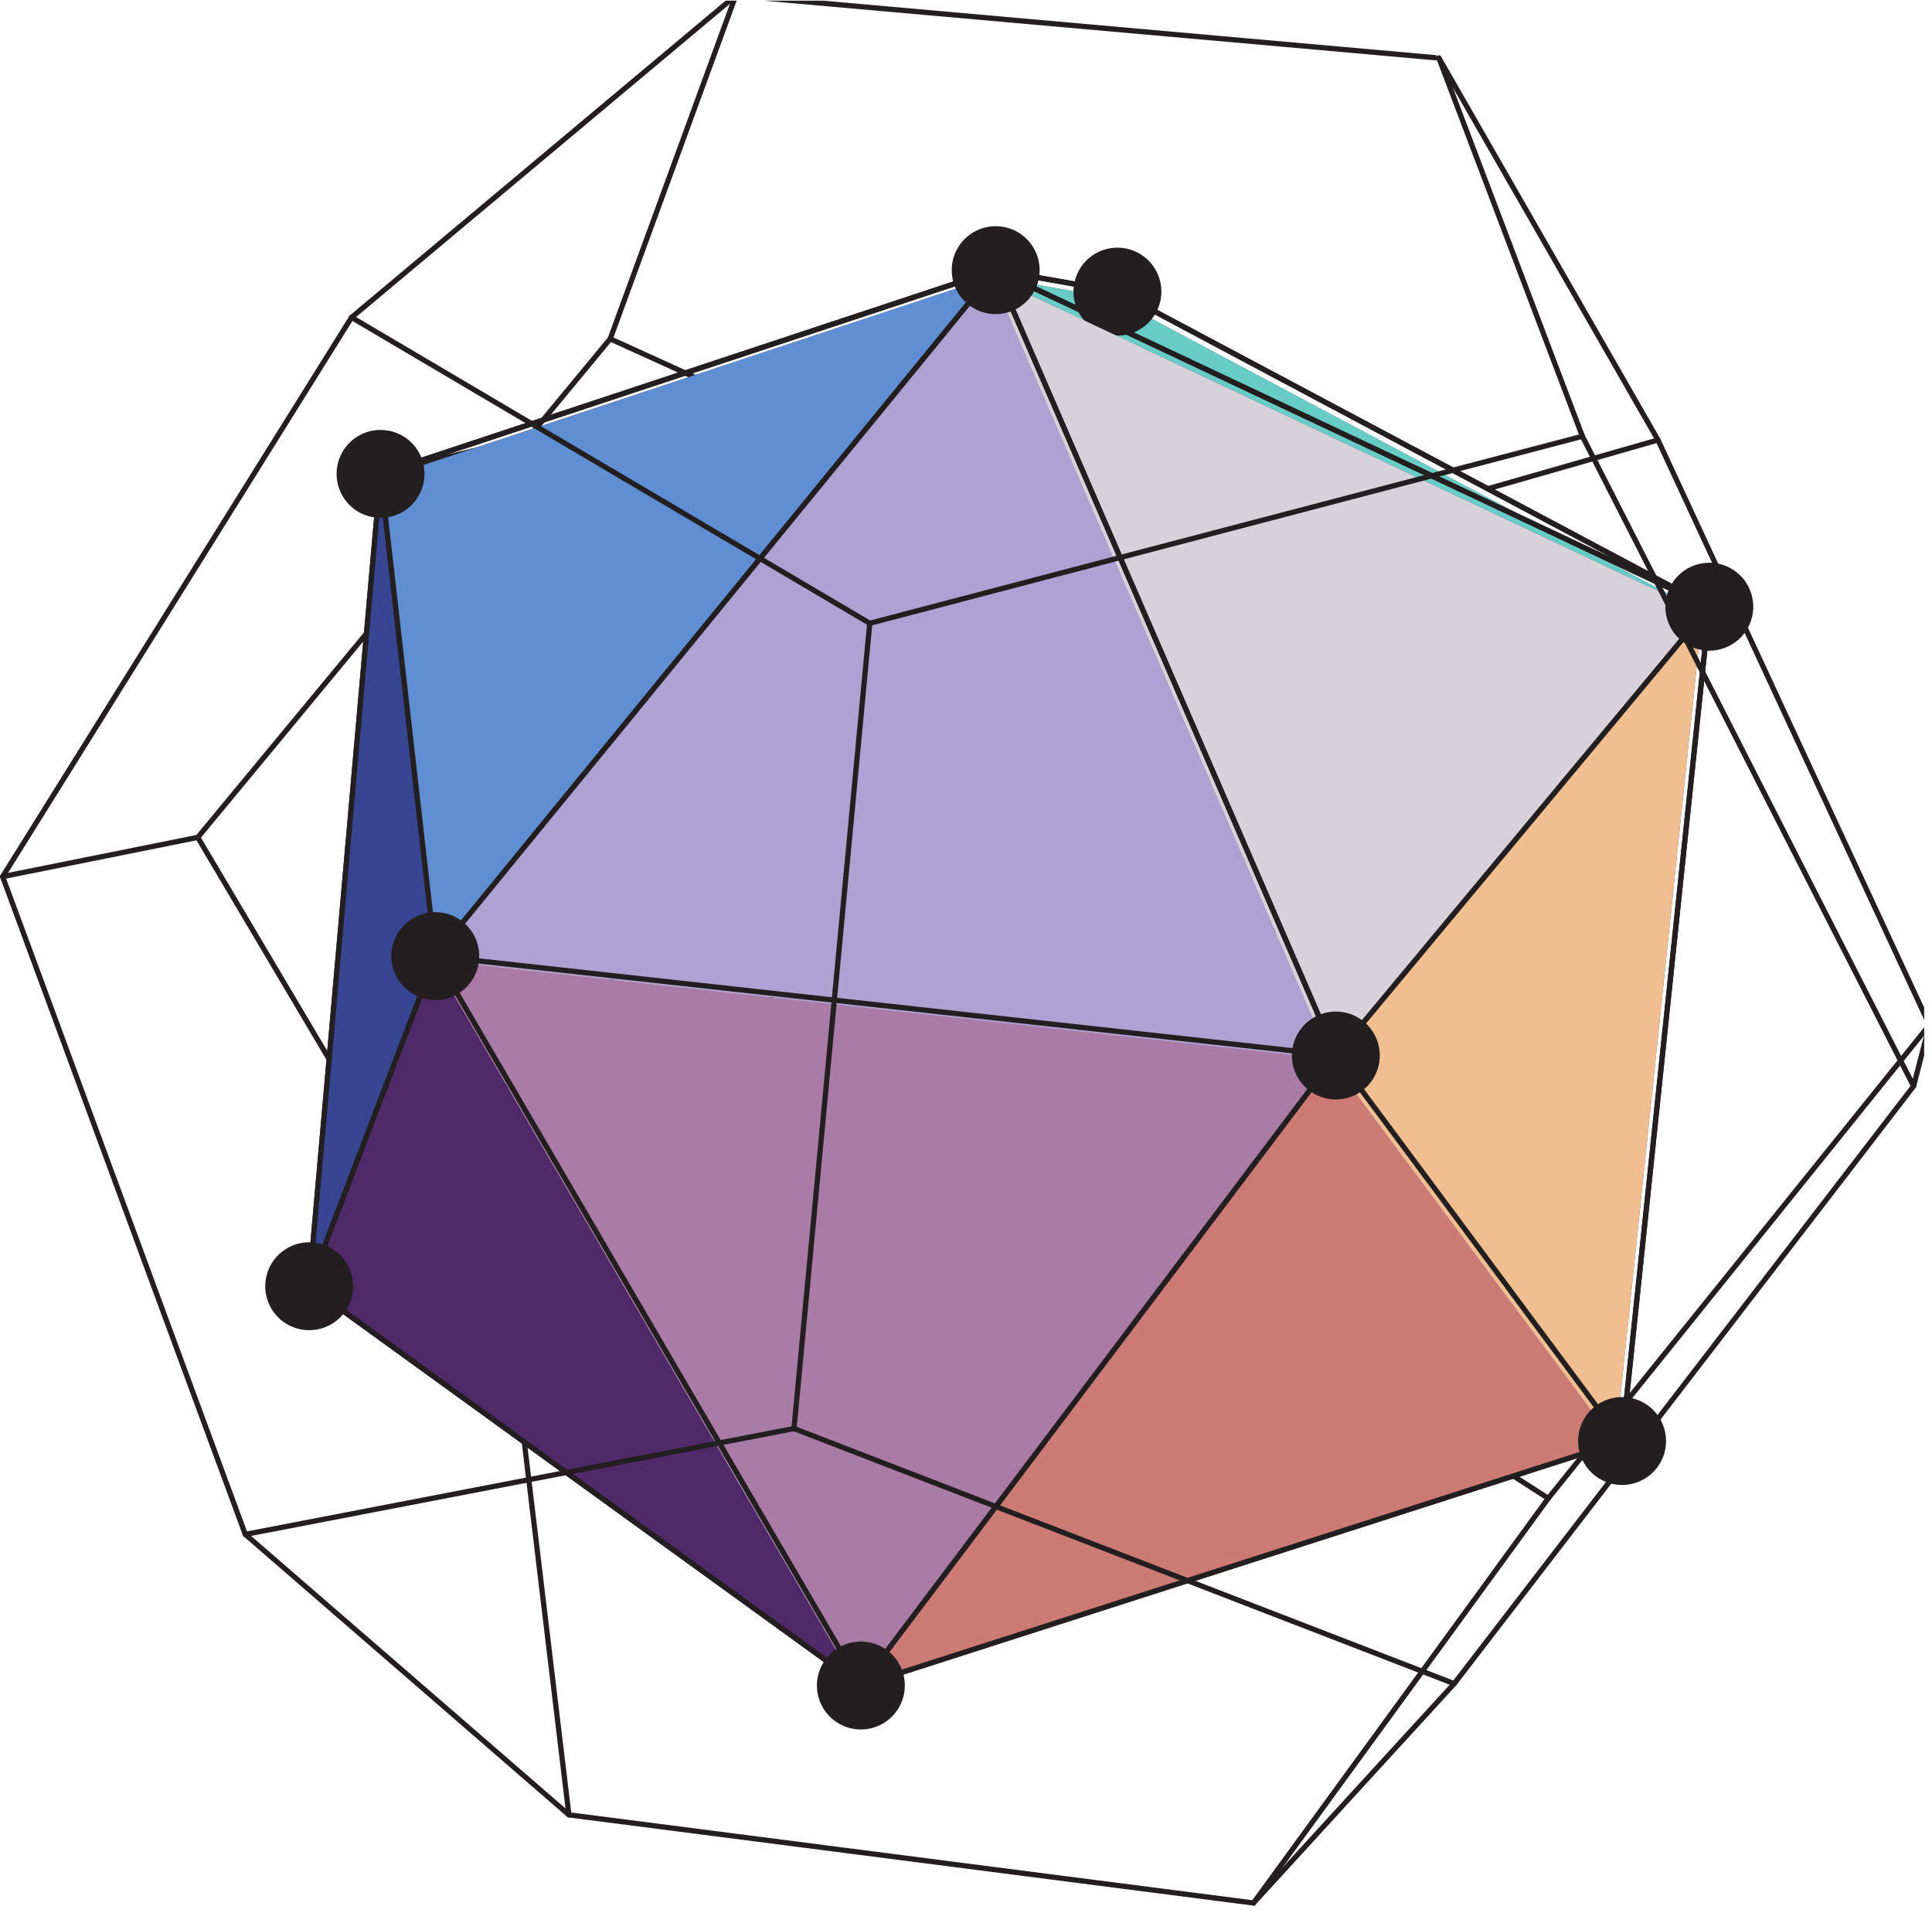 <?xml version="1.0" encoding="UTF-8"?>
<svg xmlns="http://www.w3.org/2000/svg" xmlns:xlink="http://www.w3.org/1999/xlink" width="184.25" height="182.38" viewBox="0 0 184.25 182.38">
<defs>
<clipPath id="clip-0">
<path clip-rule="nonzero" d="M 0 0.062 L 183.504 0.062 L 183.504 144 L 0 144 Z M 0 0.062 "/>
</clipPath>
<clipPath id="clip-1">
<path clip-rule="nonzero" d="M 118 142 L 148 142 L 148 181.703 L 118 181.703 Z M 118 142 "/>
</clipPath>
<clipPath id="clip-2">
<path clip-rule="nonzero" d="M 136 5 L 183.504 5 L 183.504 99 L 136 99 Z M 136 5 "/>
</clipPath>
<clipPath id="clip-3">
<path clip-rule="nonzero" d="M 181 97 L 183.504 97 L 183.504 105 L 181 105 Z M 181 97 "/>
</clipPath>
<clipPath id="clip-4">
<path clip-rule="nonzero" d="M 53 172 L 120 172 L 120 181.703 L 53 181.703 Z M 53 172 "/>
</clipPath>
<clipPath id="clip-5">
<path clip-rule="nonzero" d="M 69 0.062 L 137 0.062 L 137 7 L 69 7 Z M 69 0.062 "/>
</clipPath>
<clipPath id="clip-6">
<path clip-rule="nonzero" d="M 23 146 L 139 146 L 139 181.703 L 23 181.703 Z M 23 146 "/>
</clipPath>
<clipPath id="clip-7">
<path clip-rule="nonzero" d="M 33 0.062 L 71 0.062 L 71 32 L 33 32 Z M 33 0.062 "/>
</clipPath>
</defs>
<path fill="none" stroke-width="5" stroke-linecap="round" stroke-linejoin="round" stroke="rgb(13.73%, 12.16%, 12.549%)" stroke-opacity="1" stroke-miterlimit="10" d="M 1040.821 669.221 L 1098.398 1259.073 " transform="matrix(0.1, 0, 0, -0.1, -0, 181.702)"/>
<path fill-rule="nonzero" fill="rgb(91.673%, 72.858%, 63.152%)" fill-opacity="1" d="M 68.387 83.359 L 36.145 45.738 L 29.367 122.883 L 68.387 83.359 "/>
<path fill="none" stroke-width="5" stroke-linecap="round" stroke-linejoin="round" stroke="rgb(13.73%, 12.16%, 12.549%)" stroke-opacity="1" stroke-miterlimit="10" d="M 686.651 987.425 L 362.917 1365.167 L 294.867 590.582 Z M 686.651 987.425 " transform="matrix(0.1, 0, 0, -0.1, -0, 181.702)"/>
<path fill="none" stroke-width="5" stroke-linecap="round" stroke-linejoin="round" stroke="rgb(13.73%, 12.16%, 12.549%)" stroke-opacity="1" stroke-miterlimit="10" d="M 643.39 550.694 L 1040.821 669.221 " transform="matrix(0.1, 0, 0, -0.1, -0, 181.702)"/>
<path fill-rule="nonzero" fill="rgb(67.186%, 50.653%, 67.366%)" fill-opacity="1" d="M 139.266 91 L 106.133 28.43 L 68.387 83.359 L 139.266 91 "/>
<path fill="none" stroke-width="5" stroke-linecap="round" stroke-linejoin="round" stroke="rgb(13.73%, 12.16%, 12.549%)" stroke-opacity="1" stroke-miterlimit="10" d="M 1398.325 910.708 L 1065.648 1538.958 L 686.651 987.425 Z M 1398.325 910.708 " transform="matrix(0.1, 0, 0, -0.1, -0, 181.702)"/>
<path fill-rule="nonzero" fill="rgb(78.764%, 51.239%, 53.215%)" fill-opacity="1" d="M 106.133 28.43 L 68.387 83.359 L 36.145 45.738 L 106.133 28.43 "/>
<path fill="none" stroke-width="5" stroke-linecap="round" stroke-linejoin="round" stroke="rgb(13.73%, 12.16%, 12.549%)" stroke-opacity="1" stroke-miterlimit="10" d="M 1065.648 1538.958 L 686.651 987.425 L 362.917 1365.167 Z M 1065.648 1538.958 " transform="matrix(0.1, 0, 0, -0.1, -0, 181.702)"/>
<path fill="none" stroke-width="5" stroke-linecap="round" stroke-linejoin="round" stroke="rgb(13.73%, 12.16%, 12.549%)" stroke-opacity="1" stroke-miterlimit="10" d="M 581.929 1493.932 L 688.181 1445.611 " transform="matrix(0.1, 0, 0, -0.1, -0, 181.702)"/>
<path fill-rule="nonzero" fill="rgb(81.76%, 77.789%, 82.936%)" fill-opacity="1" d="M 94.57 147.883 L 68.387 83.359 L 29.367 122.883 L 94.57 147.883 "/>
<path fill="none" stroke-width="5" stroke-linecap="round" stroke-linejoin="round" stroke="rgb(13.73%, 12.16%, 12.549%)" stroke-opacity="1" stroke-miterlimit="10" d="M 949.553 339.564 L 686.651 987.425 L 294.867 590.582 Z M 949.553 339.564 " transform="matrix(0.1, 0, 0, -0.1, -0, 181.702)"/>
<path fill="none" stroke-width="5" stroke-linecap="round" stroke-linejoin="round" stroke="rgb(13.73%, 12.16%, 12.549%)" stroke-opacity="1" stroke-miterlimit="10" d="M 492.426 505.667 L 505.84 509.668 " transform="matrix(0.1, 0, 0, -0.1, -0, 181.702)"/>
<path fill-rule="nonzero" fill="rgb(68.942%, 63.094%, 81.444%)" fill-opacity="1" d="M 94.57 147.883 L 139.266 91 L 68.387 83.359 L 94.57 147.883 "/>
<path fill="none" stroke-width="5" stroke-linecap="round" stroke-linejoin="round" stroke="rgb(13.73%, 12.16%, 12.549%)" stroke-opacity="1" stroke-miterlimit="10" d="M 949.553 339.564 L 1398.325 910.708 L 686.651 987.425 Z M 949.553 339.564 " transform="matrix(0.1, 0, 0, -0.1, -0, 181.702)"/>
<path fill="none" stroke-width="5" stroke-linecap="round" stroke-linejoin="round" stroke="rgb(13.73%, 12.16%, 12.549%)" stroke-opacity="1" stroke-miterlimit="10" d="M 188.616 1018.567 L 313.89 807.085 M 485.405 517.512 L 492.426 505.667 " transform="matrix(0.1, 0, 0, -0.1, -0, 181.702)"/>
<path fill-rule="nonzero" fill="rgb(19.531%, 21.899%, 59.464%)" fill-opacity="1" d="M 154.066 137.582 L 162.352 58.352 L 139.266 91 L 154.066 137.582 "/>
<path fill="none" stroke-width="5" stroke-linecap="round" stroke-linejoin="round" stroke="rgb(13.73%, 12.16%, 12.549%)" stroke-opacity="1" stroke-miterlimit="10" d="M 1546.935 442.991 L 1630.124 1238.521 L 1398.325 910.708 Z M 1546.935 442.991 " transform="matrix(0.1, 0, 0, -0.1, -0, 181.702)"/>
<path fill="none" stroke-width="5" stroke-linecap="round" stroke-linejoin="round" stroke="rgb(13.73%, 12.16%, 12.549%)" stroke-opacity="1" stroke-miterlimit="10" d="M 1152.171 597.446 L 1354.593 466.877 " transform="matrix(0.1, 0, 0, -0.1, -0, 181.702)"/>
<path fill-rule="nonzero" fill="rgb(43.195%, 24.321%, 52.316%)" fill-opacity="1" d="M 162.352 58.352 L 139.266 91 L 106.133 28.43 L 162.352 58.352 "/>
<path fill="none" stroke-width="5" stroke-linecap="round" stroke-linejoin="round" stroke="rgb(13.73%, 12.16%, 12.549%)" stroke-opacity="1" stroke-miterlimit="10" d="M 1630.124 1238.521 L 1398.325 910.708 L 1065.648 1538.958 Z M 1630.124 1238.521 " transform="matrix(0.1, 0, 0, -0.1, -0, 181.702)"/>
<path fill="none" stroke-width="5" stroke-linecap="round" stroke-linejoin="round" stroke="rgb(13.73%, 12.16%, 12.549%)" stroke-opacity="1" stroke-miterlimit="10" d="M 1418.877 1350.969 L 1581.176 1397.486 " transform="matrix(0.1, 0, 0, -0.1, -0, 181.702)"/>
<path fill-rule="nonzero" fill="rgb(48.061%, 57.976%, 82.816%)" fill-opacity="1" d="M 94.57 147.883 L 154.066 137.582 L 139.266 91 L 94.57 147.883 "/>
<path fill="none" stroke-width="5" stroke-linecap="round" stroke-linejoin="round" stroke="rgb(13.73%, 12.16%, 12.549%)" stroke-opacity="1" stroke-miterlimit="10" d="M 949.553 339.564 L 1546.935 442.991 L 1398.325 910.708 Z M 949.553 339.564 " transform="matrix(0.1, 0, 0, -0.1, -0, 181.702)"/>
<g clip-path="url(#clip-0)">
<path fill="none" stroke-width="5" stroke-linecap="round" stroke-linejoin="round" stroke="rgb(13.73%, 12.16%, 12.549%)" stroke-opacity="1" stroke-miterlimit="10" d="M 1424.525 421.812 L 1476.494 388.316 M 612.13 1576.493 L 701.673 1821.274 M 581.929 1493.932 L 612.13 1576.493 M 188.616 1018.567 L 349.581 1213.066 M 504.31 1400.114 L 581.929 1493.932 M 1476.494 388.316 L 1516.264 437.696 M 1550.858 480.644 L 1839.999 839.717 M 2.51 981.15 L 188.616 1018.567 " transform="matrix(0.1, 0, 0, -0.1, -0, 181.702)"/>
</g>
<path fill-rule="nonzero" fill="rgb(67.848%, 89.388%, 92.47%)" fill-opacity="1" d="M 94.57 147.883 L 29.367 122.883 L 81.766 160.801 L 94.57 147.883 "/>
<path fill="none" stroke-width="5" stroke-linecap="round" stroke-linejoin="round" stroke="rgb(13.73%, 12.16%, 12.549%)" stroke-opacity="1" stroke-miterlimit="10" d="M 949.553 339.564 L 294.867 590.582 L 820.985 209.859 Z M 949.553 339.564 " transform="matrix(0.1, 0, 0, -0.1, -0, 181.702)"/>
<path fill-rule="nonzero" fill="rgb(11.838%, 63.831%, 89.366%)" fill-opacity="1" d="M 94.57 147.883 L 81.766 160.801 L 154.066 137.582 L 94.57 147.883 "/>
<path fill="none" stroke-width="5" stroke-linecap="round" stroke-linejoin="round" stroke="rgb(13.73%, 12.16%, 12.549%)" stroke-opacity="1" stroke-miterlimit="10" d="M 949.553 339.564 L 820.985 209.859 L 1546.935 442.991 Z M 949.553 339.564 " transform="matrix(0.1, 0, 0, -0.1, -0, 181.702)"/>
<g clip-path="url(#clip-1)">
<path fill="none" stroke-width="5" stroke-linecap="round" stroke-linejoin="round" stroke="rgb(13.73%, 12.16%, 12.549%)" stroke-opacity="1" stroke-miterlimit="10" d="M 1404.679 289.714 L 1476.494 388.316 M 1195.432 2.495 L 1404.679 289.714 " transform="matrix(0.1, 0, 0, -0.1, -0, 181.702)"/>
</g>
<path fill-rule="nonzero" fill="rgb(50.475%, 20.517%, 22.318%)" fill-opacity="1" d="M 94.57 26.391 L 106.133 28.43 L 36.145 45.738 L 94.57 26.391 "/>
<path fill="none" stroke-width="5" stroke-linecap="round" stroke-linejoin="round" stroke="rgb(13.73%, 12.16%, 12.549%)" stroke-opacity="1" stroke-miterlimit="10" d="M 949.553 1559.431 L 1065.648 1538.958 L 362.917 1365.167 Z M 949.553 1559.431 " transform="matrix(0.1, 0, 0, -0.1, -0, 181.702)"/>
<path fill-rule="nonzero" fill="rgb(40.431%, 79.958%, 77.702%)" fill-opacity="1" d="M 94.57 26.391 L 162.352 58.352 L 106.133 28.43 L 94.57 26.391 "/>
<path fill="none" stroke-width="5" stroke-linecap="round" stroke-linejoin="round" stroke="rgb(13.73%, 12.16%, 12.549%)" stroke-opacity="1" stroke-miterlimit="10" d="M 949.553 1559.431 L 1630.124 1238.521 L 1065.648 1538.958 Z M 949.553 1559.431 " transform="matrix(0.1, 0, 0, -0.1, -0, 181.702)"/>
<g clip-path="url(#clip-2)">
<path fill="none" stroke-width="5" stroke-linecap="round" stroke-linejoin="round" stroke="rgb(13.73%, 12.16%, 12.549%)" stroke-opacity="1" stroke-miterlimit="10" d="M 1528.188 1489.892 L 1581.176 1397.486 M 1372.243 1761.697 L 1528.188 1489.892 M 1581.176 1397.486 L 1649.264 1250.719 M 1649.264 1250.719 L 1839.999 839.717 " transform="matrix(0.1, 0, 0, -0.1, -0, 181.702)"/>
</g>
<path fill="none" stroke-width="83.831" stroke-linecap="round" stroke-linejoin="round" stroke="rgb(13.73%, 12.16%, 12.549%)" stroke-opacity="1" stroke-miterlimit="10" d="M 1065.648 1538.958 L 1065.648 1538.958 " transform="matrix(0.1, 0, 0, -0.1, -0, 181.702)"/>
<g clip-path="url(#clip-3)">
<path fill="none" stroke-width="5" stroke-linecap="round" stroke-linejoin="round" stroke="rgb(13.73%, 12.16%, 12.549%)" stroke-opacity="1" stroke-miterlimit="10" d="M 1839.999 839.717 L 1824.937 781.355 " transform="matrix(0.1, 0, 0, -0.1, -0, 181.702)"/>
</g>
<path fill-rule="nonzero" fill="rgb(31.464%, 16.127%, 41.231%)" fill-opacity="1" d="M 29.367 122.883 L 41.344 91.535 L 81.766 160.801 L 29.367 122.883 "/>
<path fill="none" stroke-width="5" stroke-linecap="round" stroke-linejoin="round" stroke="rgb(13.73%, 12.16%, 12.549%)" stroke-opacity="1" stroke-miterlimit="10" d="M 294.867 590.582 L 415.12 905.334 L 820.985 209.859 Z M 294.867 590.582 " transform="matrix(0.1, 0, 0, -0.1, -0, 181.702)"/>
<path fill="none" stroke-width="5" stroke-linecap="round" stroke-linejoin="round" stroke="rgb(13.73%, 12.16%, 12.549%)" stroke-opacity="1" stroke-miterlimit="10" d="M 528.274 205.74 L 542.551 86.546 M 499.996 442.089 L 528.274 205.74 " transform="matrix(0.1, 0, 0, -0.1, -0, 181.702)"/>
<path fill-rule="nonzero" fill="rgb(21.532%, 27.664%, 56.662%)" fill-opacity="1" d="M 36.145 45.738 L 29.367 122.883 L 41.344 91.535 L 36.145 45.738 "/>
<path fill="none" stroke-width="5" stroke-linecap="round" stroke-linejoin="round" stroke="rgb(13.73%, 12.16%, 12.549%)" stroke-opacity="1" stroke-miterlimit="10" d="M 362.917 1365.167 L 294.867 590.582 L 415.12 905.334 Z M 362.917 1365.167 " transform="matrix(0.1, 0, 0, -0.1, -0, 181.702)"/>
<path fill="none" stroke-width="83.831" stroke-linecap="round" stroke-linejoin="round" stroke="rgb(13.73%, 12.16%, 12.549%)" stroke-opacity="1" stroke-miterlimit="10" d="M 294.867 590.582 L 294.867 590.582 " transform="matrix(0.1, 0, 0, -0.1, -0, 181.702)"/>
<g clip-path="url(#clip-4)">
<path fill="none" stroke-width="5" stroke-linecap="round" stroke-linejoin="round" stroke="rgb(13.73%, 12.16%, 12.549%)" stroke-opacity="1" stroke-miterlimit="10" d="M 542.551 86.546 L 1195.432 2.495 " transform="matrix(0.1, 0, 0, -0.1, -0, 181.702)"/>
</g>
<path fill-rule="nonzero" fill="rgb(37.791%, 55.783%, 82.121%)" fill-opacity="1" d="M 94.57 26.391 L 36.145 45.738 L 41.344 91.535 L 94.57 26.391 "/>
<path fill="none" stroke-width="5" stroke-linecap="round" stroke-linejoin="round" stroke="rgb(13.73%, 12.16%, 12.549%)" stroke-opacity="1" stroke-miterlimit="10" d="M 949.553 1559.431 L 362.917 1365.167 L 415.12 905.334 Z M 949.553 1559.431 " transform="matrix(0.1, 0, 0, -0.1, -0, 181.702)"/>
<path fill="none" stroke-width="83.831" stroke-linecap="round" stroke-linejoin="round" stroke="rgb(13.73%, 12.16%, 12.549%)" stroke-opacity="1" stroke-miterlimit="10" d="M 362.917 1365.167 L 362.917 1365.167 " transform="matrix(0.1, 0, 0, -0.1, -0, 181.702)"/>
<g clip-path="url(#clip-5)">
<path fill="none" stroke-width="5" stroke-linecap="round" stroke-linejoin="round" stroke="rgb(13.73%, 12.16%, 12.549%)" stroke-opacity="1" stroke-miterlimit="10" d="M 1372.243 1761.697 L 701.673 1821.274 " transform="matrix(0.1, 0, 0, -0.1, -0, 181.702)"/>
</g>
<path fill-rule="nonzero" fill="rgb(79.933%, 47.826%, 45.381%)" fill-opacity="1" d="M 81.766 160.801 L 126.879 100.973 L 154.066 137.582 L 81.766 160.801 "/>
<path fill="none" stroke-width="5" stroke-linecap="round" stroke-linejoin="round" stroke="rgb(13.73%, 12.16%, 12.549%)" stroke-opacity="1" stroke-miterlimit="10" d="M 820.985 209.859 L 1273.954 810.575 L 1546.935 442.991 Z M 820.985 209.859 " transform="matrix(0.1, 0, 0, -0.1, -0, 181.702)"/>
<path fill-rule="nonzero" fill="rgb(94.258%, 74.548%, 56.316%)" fill-opacity="1" d="M 126.879 100.973 L 154.066 137.582 L 162.352 58.352 L 126.879 100.973 "/>
<path fill="none" stroke-width="5" stroke-linecap="round" stroke-linejoin="round" stroke="rgb(13.73%, 12.16%, 12.549%)" stroke-opacity="1" stroke-miterlimit="10" d="M 1273.954 810.575 L 1546.935 442.991 L 1630.124 1238.521 Z M 1273.954 810.575 " transform="matrix(0.1, 0, 0, -0.1, -0, 181.702)"/>
<path fill="none" stroke-width="83.831" stroke-linecap="round" stroke-linejoin="round" stroke="rgb(13.73%, 12.16%, 12.549%)" stroke-opacity="1" stroke-miterlimit="10" d="M 1546.935 442.991 L 1546.935 442.991 " transform="matrix(0.1, 0, 0, -0.1, -0, 181.702)"/>
<path fill="none" stroke-width="5" stroke-linecap="round" stroke-linejoin="round" stroke="rgb(13.73%, 12.16%, 12.549%)" stroke-opacity="1" stroke-miterlimit="10" d="M 1372.243 1761.697 L 1406.758 1670.742 " transform="matrix(0.1, 0, 0, -0.1, -0, 181.702)"/>
<path fill-rule="nonzero" fill="rgb(84.056%, 82.083%, 85.124%)" fill-opacity="1" d="M 94.57 26.391 L 126.879 100.973 L 162.352 58.352 L 94.57 26.391 "/>
<path fill="none" stroke-width="5" stroke-linecap="round" stroke-linejoin="round" stroke="rgb(13.73%, 12.16%, 12.549%)" stroke-opacity="1" stroke-miterlimit="10" d="M 949.553 1559.431 L 1273.954 810.575 L 1630.124 1238.521 Z M 949.553 1559.431 " transform="matrix(0.1, 0, 0, -0.1, -0, 181.702)"/>
<path fill="none" stroke-width="5" stroke-linecap="round" stroke-linejoin="round" stroke="rgb(13.73%, 12.16%, 12.549%)" stroke-opacity="1" stroke-miterlimit="10" d="M 1406.758 1670.742 L 1509.087 1401.016 " transform="matrix(0.1, 0, 0, -0.1, -0, 181.702)"/>
<path fill="none" stroke-width="83.831" stroke-linecap="round" stroke-linejoin="round" stroke="rgb(13.73%, 12.16%, 12.549%)" stroke-opacity="1" stroke-miterlimit="10" d="M 1630.124 1238.521 L 1630.124 1238.521 " transform="matrix(0.1, 0, 0, -0.1, -0, 181.702)"/>
<path fill="none" stroke-width="5" stroke-linecap="round" stroke-linejoin="round" stroke="rgb(13.73%, 12.16%, 12.549%)" stroke-opacity="1" stroke-miterlimit="10" d="M 2.51 981.15 L 335.265 1514.366 M 233.956 353.958 L 2.51 981.15 " transform="matrix(0.1, 0, 0, -0.1, -0, 181.702)"/>
<path fill-rule="nonzero" fill="rgb(66.08%, 48.064%, 64.941%)" fill-opacity="1" d="M 41.344 91.535 L 81.766 160.801 L 126.879 100.973 L 41.344 91.535 "/>
<path fill="none" stroke-width="5" stroke-linecap="round" stroke-linejoin="round" stroke="rgb(13.73%, 12.16%, 12.549%)" stroke-opacity="1" stroke-miterlimit="10" d="M 415.12 905.334 L 820.985 209.859 L 1273.954 810.575 Z M 415.12 905.334 " transform="matrix(0.1, 0, 0, -0.1, -0, 181.702)"/>
<g clip-path="url(#clip-6)">
<path fill="none" stroke-width="5" stroke-linecap="round" stroke-linejoin="round" stroke="rgb(13.73%, 12.16%, 12.549%)" stroke-opacity="1" stroke-miterlimit="10" d="M 1331.688 151.419 L 1386.833 211.624 M 1195.432 2.495 L 1331.688 151.419 M 233.956 353.958 L 322.126 277.555 M 322.126 277.555 L 542.551 86.546 " transform="matrix(0.1, 0, 0, -0.1, -0, 181.702)"/>
</g>
<path fill="none" stroke-width="83.831" stroke-linecap="round" stroke-linejoin="round" stroke="rgb(13.73%, 12.16%, 12.549%)" stroke-opacity="1" stroke-miterlimit="10" d="M 820.985 209.859 L 820.985 209.859 " transform="matrix(0.1, 0, 0, -0.1, -0, 181.702)"/>
<path fill="none" stroke-width="5" stroke-linecap="round" stroke-linejoin="round" stroke="rgb(13.73%, 12.16%, 12.549%)" stroke-opacity="1" stroke-miterlimit="10" d="M 233.956 353.958 L 757.21 454.875 " transform="matrix(0.1, 0, 0, -0.1, -0, 181.702)"/>
<path fill-rule="nonzero" fill="rgb(68.221%, 63.297%, 82.15%)" fill-opacity="1" d="M 94.57 26.391 L 41.344 91.535 L 126.879 100.973 L 94.57 26.391 "/>
<path fill="none" stroke-width="5" stroke-linecap="round" stroke-linejoin="round" stroke="rgb(13.73%, 12.16%, 12.549%)" stroke-opacity="1" stroke-miterlimit="10" d="M 949.553 1559.431 L 415.12 905.334 L 1273.954 810.575 Z M 949.553 1559.431 " transform="matrix(0.1, 0, 0, -0.1, -0, 181.702)"/>
<g clip-path="url(#clip-7)">
<path fill="none" stroke-width="5" stroke-linecap="round" stroke-linejoin="round" stroke="rgb(13.73%, 12.16%, 12.549%)" stroke-opacity="1" stroke-miterlimit="10" d="M 335.265 1514.366 L 439.359 1601.555 M 439.359 1601.555 L 701.673 1821.274 " transform="matrix(0.1, 0, 0, -0.1, -0, 181.702)"/>
</g>
<path fill="none" stroke-width="83.831" stroke-linecap="round" stroke-linejoin="round" stroke="rgb(13.73%, 12.16%, 12.549%)" stroke-opacity="1" stroke-miterlimit="10" d="M 949.553 1559.431 L 949.553 1559.431 " transform="matrix(0.1, 0, 0, -0.1, -0, 181.702)"/>
<path fill="none" stroke-width="5" stroke-linecap="round" stroke-linejoin="round" stroke="rgb(13.73%, 12.16%, 12.549%)" stroke-opacity="1" stroke-miterlimit="10" d="M 1742.023 944.007 L 1824.937 781.355 M 1509.087 1401.016 L 1742.023 944.007 M 1386.833 211.624 L 1824.937 781.355 M 335.265 1514.366 L 461.794 1439.688 M 461.794 1439.688 L 829.456 1222.715 M 757.21 454.875 L 932.295 387.258 M 932.295 387.258 L 1386.833 211.624 " transform="matrix(0.1, 0, 0, -0.1, -0, 181.702)"/>
<path fill="none" stroke-width="83.831" stroke-linecap="round" stroke-linejoin="round" stroke="rgb(13.73%, 12.16%, 12.549%)" stroke-opacity="1" stroke-miterlimit="10" d="M 415.12 905.334 L 415.12 905.334 " transform="matrix(0.1, 0, 0, -0.1, -0, 181.702)"/>
<path fill="none" stroke-width="5" stroke-linecap="round" stroke-linejoin="round" stroke="rgb(13.73%, 12.16%, 12.549%)" stroke-opacity="1" stroke-miterlimit="10" d="M 1331.609 1354.46 L 1509.087 1401.016 M 829.456 1222.715 L 1331.609 1354.46 " transform="matrix(0.1, 0, 0, -0.1, -0, 181.702)"/>
<path fill="none" stroke-width="83.831" stroke-linecap="round" stroke-linejoin="round" stroke="rgb(13.73%, 12.16%, 12.549%)" stroke-opacity="1" stroke-miterlimit="10" d="M 1273.954 810.575 L 1273.954 810.575 " transform="matrix(0.1, 0, 0, -0.1, -0, 181.702)"/>
<path fill="none" stroke-width="5" stroke-linecap="round" stroke-linejoin="round" stroke="rgb(13.73%, 12.16%, 12.549%)" stroke-opacity="1" stroke-miterlimit="10" d="M 757.21 454.875 L 829.456 1222.715 " transform="matrix(0.1, 0, 0, -0.1, -0, 181.702)"/>
</svg>
